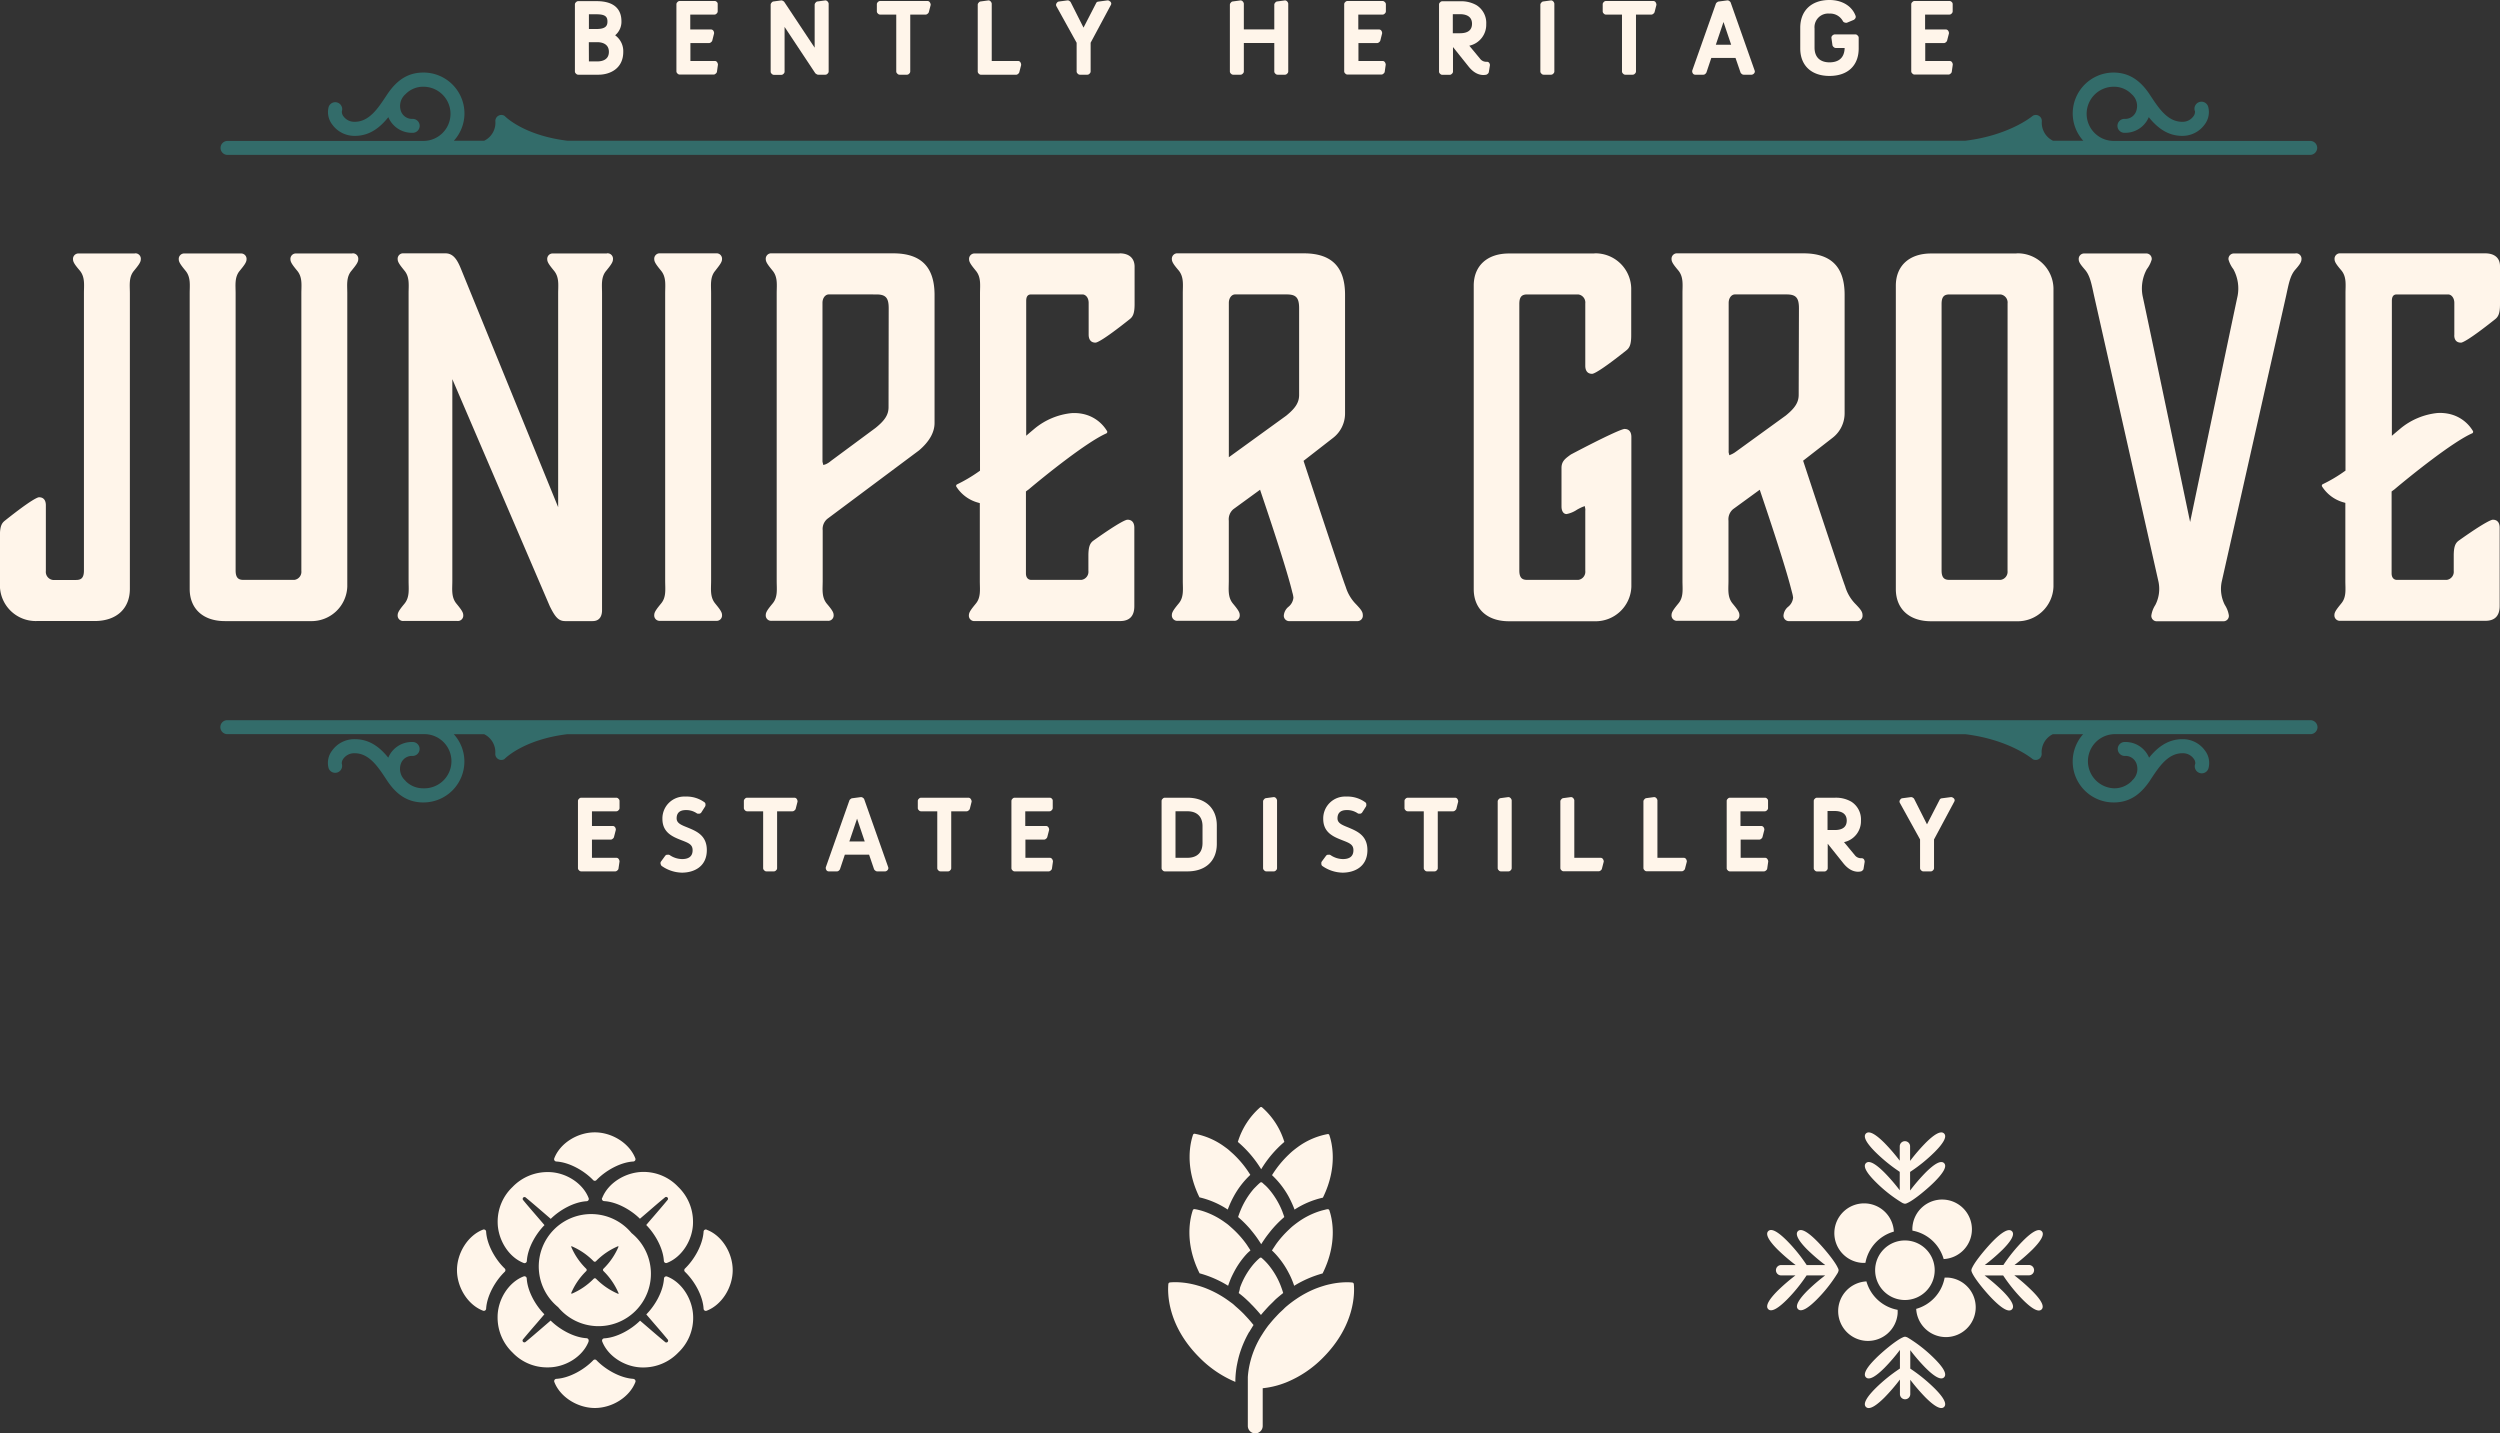 <svg id="Layer_1" data-name="Layer 1" xmlns="http://www.w3.org/2000/svg" viewBox="0 0 671.63 385.06"><rect x="0" y="0" width="671.63" height="385.06" fill="#333333" stroke="none"/><defs><style>.cls-1{fill:#fff5ea;}.cls-2{fill:#336c6a;}</style></defs><title>logo</title><path class="cls-1" d="M1091.71,164.77l.13-.14h4.94c3.09,0,5.94.9,5.94,4.64a3.87,3.87,0,0,1-2.52,3.83,4.39,4.39,0,0,1,3,4.45c0,3.77-2.88,5.4-5.94,5.4h-5.43l-.13-.14Zm5.26,16.09c2,0,3.88-.84,3.88-3.31s-1.9-3.34-3.88-3.34h-3v6.65Zm-.16-8.74c1.87,0,3.63-.51,3.63-2.71s-1.76-2.69-3.63-2.69H1094v5.4Z" transform="translate(-936.56 -163.62)"/><path class="cls-1" d="M1118.94,164.77l.13-.14h9.42l.14.14v1.9l-.14.13h-7.27v5.43h6.32l.11.14-.49,1.9-.16.13h-5.78v6.38h7.3l.11.13-.28,1.9-.16.14h-9.12l-.13-.14Z" transform="translate(-936.56 -163.62)"/><path class="cls-1" d="M1144.33,164.9l.13-.16,2-.27.19.11,8.79,13.24.71,1.3V164.9l.13-.16,2-.27.14.11v18.23l-.14.14h-1.92l-.22-.14-8.85-13.35-.71-1.3v14.65l-.13.14h-2l-.13-.14Z" transform="translate(-936.56 -163.62)"/><path class="cls-1" d="M1178.07,166.8h-5l-.13-.13v-1.9l.13-.14h12.73l.11.14-.49,1.9-.16.13h-4.86v16l-.14.14h-2l-.14-.14Z" transform="translate(-936.56 -163.62)"/><path class="cls-1" d="M1200,164.9l.13-.16,2-.27.14.11v16.2h7.81l.11.13-.49,1.9-.16.14h-9.42l-.13-.14Z" transform="translate(-936.56 -163.62)"/><path class="cls-1" d="M1226.54,174.92,1221,165l.14-.19,2.28-.3.16.11,3.64,7.22.43,1,.46-1,3.45-6.84.13-.17,2.47-.32.17.11-5.54,10.34v7.89l-.14.14h-2l-.14-.14Z" transform="translate(-936.56 -163.62)"/><path class="cls-1" d="M1267.69,164.9l.13-.16,2-.27.14.11v7.68h9.66V164.9l.13-.16,2-.27.14.11v18.23l-.14.14h-2l-.13-.14v-8.38H1270v8.38l-.14.14h-2l-.13-.14Z" transform="translate(-936.56 -163.62)"/><path class="cls-1" d="M1298.45,164.77l.13-.14H1308l.14.14v1.9l-.14.13h-7.27v5.43h6.32l.11.14-.49,1.9-.16.13h-5.78v6.38h7.3l.11.13-.28,1.9-.16.14h-9.12l-.13-.14Z" transform="translate(-936.56 -163.62)"/><path class="cls-1" d="M1323.84,164.77l.13-.14h4.83a7.61,7.61,0,0,1,4,1A4.94,4.94,0,0,1,1335,170c0,5.05-5.29,5.29-5.29,5.29l.6.6,3.18,3.83a2.8,2.8,0,0,0,2.17,1.14c.1,0,.19,0,.29,0l.11.14-.3,1.84-.16.14a3.66,3.66,0,0,1-.57.05c-1.87,0-3.12-1.63-3.61-2.25l-4.23-5.27-.19-.1h-.93v7.4l-.13.14h-2l-.13-.14Zm4.94,8.55c2,0,4-.76,4-3.29s-2-3.31-4-3.31h-2.67v6.6Z" transform="translate(-936.56 -163.62)"/><path class="cls-1" d="M1351.12,164.9l.14-.16,2-.27.14.11v18.23l-.14.14h-2l-.14-.14Z" transform="translate(-936.56 -163.62)"/><path class="cls-1" d="M1373,166.8h-5l-.13-.13v-1.9l.13-.14h12.73l.11.14-.49,1.9-.16.13h-4.86v16l-.14.14h-2l-.14-.14Z" transform="translate(-936.56 -163.62)"/><path class="cls-1" d="M1398.18,164.9l.17-.13,2.28-.3.16.11,6.43,18.23-.08.14H1405l-.16-.14-1.5-4.37h-7.57l-1.46,4.37-.14.14h-2.2l-.08-.14Zm4.46,11.48-2.83-8.36-.27-1.16-.27,1.16-2.82,8.36Z" transform="translate(-936.56 -163.62)"/><path class="cls-1" d="M1420.94,171.09c0-4.4,2.85-6.73,7.11-6.73,3,0,5.37,1.36,6.35,3.75l-.08.16-1.82.76-.19-.06a4.58,4.58,0,0,0-4.26-2.44c-2.77,0-4.78,1.6-4.78,4.75v5.1c0,3.23,2,4.73,4.78,4.73s4.83-1.5,4.83-4.73v-.62h-3.12l-.16-.14-.27-1.9.1-.13H1435l.14.13v2.91c0,4.37-2.71,6.65-7.11,6.65s-7.11-2.28-7.11-6.65Z" transform="translate(-936.56 -163.62)"/><path class="cls-1" d="M1450.72,164.77l.14-.14h9.42l.13.14v1.9l-.13.13H1453v5.43h6.32l.11.14-.49,1.9-.16.13H1453v6.38h7.3l.11.13-.27,1.9-.16.14h-9.12l-.14-.14Z" transform="translate(-936.56 -163.62)"/><path class="cls-1" d="M1104,177.55c0,4.53-3.6,6.14-6.68,6.14h-5.43a.73.73,0,0,1-.52-.22l-.14-.13a.75.75,0,0,1-.22-.53v-18a.75.75,0,0,1,.22-.53l.14-.13a.73.73,0,0,1,.52-.22h4.94c5.52,0,6.68,2.93,6.68,5.38a4.72,4.72,0,0,1-1.69,3.79A5.24,5.24,0,0,1,1104,177.55Zm-11.5,4.66h4.82c2.51,0,5.2-1.22,5.2-4.66a3.66,3.66,0,0,0-2.5-3.75.73.73,0,0,1-.51-.69h0a.74.74,0,0,1,.49-.7,3.1,3.1,0,0,0,2-3.13c0-2.7-1.6-3.9-5.2-3.9h-4.33Zm9.14-4.66c0,2.5-1.77,4-4.62,4h-3a.74.74,0,0,1-.74-.74v-6.65a.74.74,0,0,1,.74-.74h3C1099.82,173.47,1101.59,175,1101.59,177.55Zm-6.87,2.57H1097c1.17,0,3.14-.33,3.14-2.57s-2-2.6-3.14-2.6h-2.25Zm6.46-10.71c0,1.57-.76,3.45-4.37,3.45H1094a.74.74,0,0,1-.74-.74v-5.4a.74.74,0,0,1,.74-.74h2.83C1099.71,166,1101.18,167.14,1101.18,169.41Zm-6.46,2h2.09c2.55,0,2.89-1,2.89-2,0-1.2-.48-1.95-2.89-1.95h-2.09Z" transform="translate(-936.56 -163.62)"/><path class="cls-1" d="M1129.37,164.77v1.9a.74.74,0,0,1-.22.52l-.14.14a.76.76,0,0,1-.52.21H1122v4h5.58a.74.74,0,0,1,.58.28,1.13,1.13,0,0,1,.24.78l-.48,1.9a.8.8,0,0,1-.24.38l-.17.14a.73.73,0,0,1-.47.17h-5V180h6.56a.74.74,0,0,1,.57.27,1.38,1.38,0,0,1,.27.71l-.27,1.9a.74.74,0,0,1-.26.46l-.17.14a.73.73,0,0,1-.47.17h-9.12a.74.74,0,0,1-.52-.22l-.14-.13a.78.78,0,0,1-.21-.53v-18a.78.78,0,0,1,.21-.53l.14-.13a.74.74,0,0,1,.52-.22h9.42a.73.73,0,0,1,.52.22l.14.13A.75.75,0,0,1,1129.37,164.77Zm-1.48,1.29v-.69h-8.21v16.84h8l.1-.69h-6.57a.74.74,0,0,1-.74-.74V174.4a.74.74,0,0,1,.74-.74h5.33l.18-.69h-5.51a.74.74,0,0,1-.74-.74V166.8a.74.74,0,0,1,.74-.74Z" transform="translate(-936.56 -163.62)"/><path class="cls-1" d="M1159.18,164.58v18.23a.75.75,0,0,1-.22.53l-.13.13a.75.75,0,0,1-.53.22h-1.92a.74.74,0,0,1-.39-.11l-.22-.14a.69.69,0,0,1-.23-.22l-8.2-12.37v12a.74.74,0,0,1-.21.53l-.14.13a.74.74,0,0,1-.52.22h-2a.73.73,0,0,1-.52-.22l-.14-.13a.74.74,0,0,1-.21-.53V164.9a.73.73,0,0,1,.17-.47l.13-.17a.73.73,0,0,1,.47-.25l2-.27a.73.73,0,0,1,.46.08l.19.11a.75.75,0,0,1,.26.24l8.14,12.26V164.9a.73.73,0,0,1,.17-.47l.14-.17a.71.71,0,0,1,.46-.25l2-.27a.71.71,0,0,1,.56.15A1.12,1.12,0,0,1,1159.18,164.58Zm-1.48,17.63V165.3l-.8.11v13.71a.74.74,0,0,1-.56.72.77.77,0,0,1-.84-.36l-.7-1.31-8.58-12.92-1.15.16v16.8h.79V168.16a.75.75,0,0,1,.56-.72.74.74,0,0,1,.83.37l.71,1.3,8.68,13.1Z" transform="translate(-936.56 -163.62)"/><path class="cls-1" d="M1186.59,164.85s0,.07,0,.1l-.49,1.9a.78.78,0,0,1-.25.39l-.16.13a.73.73,0,0,1-.47.17h-4.12v15.27a.75.75,0,0,1-.22.53l-.13.13a.75.75,0,0,1-.53.22h-2a.75.75,0,0,1-.53-.22l-.13-.13a.75.75,0,0,1-.22-.53V167.54H1173a.76.76,0,0,1-.52-.21l-.14-.14a.73.73,0,0,1-.21-.52v-1.9a.74.74,0,0,1,.21-.53l.14-.13a.73.73,0,0,1,.52-.22h12.73a.72.72,0,0,1,.58.28A1.31,1.31,0,0,1,1186.59,164.85Zm-1.83,1.21.18-.69h-11.31v.69h4.44a.74.74,0,0,1,.74.74v15.41h.8V166.8a.74.74,0,0,1,.74-.74Z" transform="translate(-936.56 -163.62)"/><path class="cls-1" d="M1210.89,181a.37.37,0,0,1,0,.11l-.49,1.9a.73.73,0,0,1-.24.38l-.16.14a.76.76,0,0,1-.48.17h-9.42a.74.74,0,0,1-.52-.22l-.14-.13a.78.78,0,0,1-.21-.53V164.9a.73.73,0,0,1,.17-.47l.14-.17a.71.71,0,0,1,.47-.25l2-.27a.71.71,0,0,1,.56.15,1.12,1.12,0,0,1,.42.69V180h7.07a.72.72,0,0,1,.58.28A1.2,1.2,0,0,1,1210.89,181Zm-1.83,1.22.18-.69h-7a.74.74,0,0,1-.74-.74V165.3l-.8.11v16.8Z" transform="translate(-936.56 -163.62)"/><path class="cls-1" d="M1235.1,164.58a.73.73,0,0,1-.09.35l-5.45,10.17v7.71a.75.75,0,0,1-.22.53l-.13.13a.75.75,0,0,1-.53.22h-2a.75.75,0,0,1-.53-.22l-.13-.13a.75.75,0,0,1-.22-.53v-7.7l-5.42-9.79a.77.77,0,0,1,0-.79l.14-.19a.75.75,0,0,1,.5-.31l2.28-.3a.76.76,0,0,1,.51.12l.16.11a.75.75,0,0,1,.25.28l3.43,6.8,3.46-6.72a.72.72,0,0,1,.47-.26l2.47-.33a.75.75,0,0,1,.5.12l.17.11A.75.75,0,0,1,1235.1,164.58Zm-7,17.63v-7.29a.73.73,0,0,1,.09-.35l4.93-9.21-1,.13-3.77,7.66a.74.74,0,0,1-1.36,0l-.44-1.06-3.44-6.82-1,.13,5.07,9.17a.74.74,0,0,1,.09.36v7.29Z" transform="translate(-936.56 -163.62)"/><path class="cls-1" d="M1282.65,164.58v18.23a.75.75,0,0,1-.22.53l-.13.13a.75.75,0,0,1-.53.22h-2a.74.74,0,0,1-.52-.22l-.14-.13a.78.78,0,0,1-.21-.53v-7.64h-8.18v7.64a.75.75,0,0,1-.22.53l-.14.13a.73.73,0,0,1-.52.22h-2a.74.74,0,0,1-.52-.22l-.14-.13a.78.78,0,0,1-.21-.53V164.9a.73.73,0,0,1,.17-.47l.14-.17a.71.71,0,0,1,.46-.25l2-.27a.71.71,0,0,1,.56.15,1.12,1.12,0,0,1,.42.69v6.94h8.18V164.9a.73.73,0,0,1,.17-.47l.14-.17a.71.71,0,0,1,.46-.25l2-.27a.71.71,0,0,1,.56.15A1.12,1.12,0,0,1,1282.65,164.58Zm-1.48,17.63V165.3l-.8.11v6.85a.74.74,0,0,1-.74.74H1270a.74.74,0,0,1-.74-.74v-7l-.8.11v16.8h.8v-7.78a.74.74,0,0,1,.74-.74h9.66a.74.74,0,0,1,.74.74v7.78Z" transform="translate(-936.56 -163.62)"/><path class="cls-1" d="M1308.88,164.77v1.9a.74.74,0,0,1-.22.52l-.14.14a.76.76,0,0,1-.52.21h-6.53v4h5.58a.74.74,0,0,1,.58.28,1.13,1.13,0,0,1,.24.78l-.48,1.9a.8.8,0,0,1-.24.38l-.17.14a.73.73,0,0,1-.47.17h-5V180H1308a.74.74,0,0,1,.57.27,1.3,1.3,0,0,1,.27.71l-.27,1.9a.74.74,0,0,1-.26.46l-.17.14a.73.73,0,0,1-.47.17h-9.12a.74.74,0,0,1-.52-.22l-.14-.13a.78.78,0,0,1-.21-.53v-18a.78.78,0,0,1,.21-.53l.14-.13a.74.74,0,0,1,.52-.22H1308a.73.73,0,0,1,.52.22l.14.13A.75.75,0,0,1,1308.88,164.77Zm-1.48,1.29v-.69h-8.21v16.84h8l.1-.69h-6.57a.75.75,0,0,1-.75-.74V174.4a.75.75,0,0,1,.75-.74h5.33l.18-.69h-5.51a.75.75,0,0,1-.75-.74V166.8a.75.75,0,0,1,.75-.74Z" transform="translate(-936.56 -163.62)"/><path class="cls-1" d="M1336.84,181.06a.07.07,0,0,1,0,.05l-.3,1.85a.75.75,0,0,1-.25.45l-.17.14a.78.78,0,0,1-.36.16,5.2,5.2,0,0,1-.68.06c-2.21,0-3.63-1.82-4.17-2.51l-4-5v6.58a.75.75,0,0,1-.22.53l-.14.13a.73.73,0,0,1-.52.22h-2a.74.74,0,0,1-.52-.22l-.14-.13a.74.74,0,0,1-.21-.53v-18a.74.74,0,0,1,.21-.53l.14-.13a.74.74,0,0,1,.52-.22h4.83a8.28,8.28,0,0,1,4.38,1.06,5.63,5.63,0,0,1,2.6,5.08,5.76,5.76,0,0,1-4.55,5.8l2.86,3.45a2.07,2.07,0,0,0,1.61.87l.29,0a.72.72,0,0,1,.58.28A1.29,1.29,0,0,1,1336.84,181.06Zm-1.7,1.23.12-.69a3.69,3.69,0,0,1-2.3-1.37l-3.73-4.38a.75.75,0,0,1-.17-.79.76.76,0,0,1,.66-.48c.18,0,4.58-.28,4.58-4.55a4.19,4.19,0,0,0-1.91-3.82,6.72,6.72,0,0,0-3.59-.84h-4.22v16.84h.79v-6.8a.74.74,0,0,1,.74-.74h.93a.81.81,0,0,1,.37.09l.19.11a.86.86,0,0,1,.2.18l4.24,5.26c.48.62,1.54,2,3,2ZM1333.51,170c0,2.52-1.77,4-4.73,4h-2.67a.74.74,0,0,1-.74-.74v-6.6a.74.74,0,0,1,.74-.74h2.67C1331.69,166,1333.51,167.53,1333.51,170Zm-6.65,2.55h1.92c2.15,0,3.24-.86,3.24-2.55,0-2.24-2-2.57-3.24-2.57h-1.92Z" transform="translate(-936.56 -163.62)"/><path class="cls-1" d="M1354.14,164.58v18.23a.75.75,0,0,1-.22.53l-.13.13a.75.75,0,0,1-.53.22h-2a.75.75,0,0,1-.53-.22l-.13-.13a.75.75,0,0,1-.22-.53V164.9a.69.69,0,0,1,.18-.47l.13-.17a.73.73,0,0,1,.47-.25l2-.27a.71.71,0,0,1,.56.15A1.15,1.15,0,0,1,1354.14,164.58Zm-1.48,17.63V165.3l-.8.11v16.8Z" transform="translate(-936.56 -163.62)"/><path class="cls-1" d="M1381.56,164.85s0,.07,0,.1l-.49,1.9a.78.78,0,0,1-.25.39l-.16.13a.73.73,0,0,1-.47.17h-4.12v15.27a.75.75,0,0,1-.22.53l-.13.13a.75.75,0,0,1-.53.22h-2a.75.75,0,0,1-.53-.22l-.13-.13a.75.75,0,0,1-.22-.53V167.54H1368a.75.75,0,0,1-.53-.22l-.13-.13a.73.73,0,0,1-.21-.52v-1.9a.72.72,0,0,1,.21-.52l.13-.14a.75.75,0,0,1,.53-.22h12.73a.74.74,0,0,1,.58.28A1.31,1.31,0,0,1,1381.56,164.85Zm-1.83,1.21.18-.69H1368.6v.69H1373a.74.74,0,0,1,.74.74v15.41h.8V166.8a.74.74,0,0,1,.74-.74Z" transform="translate(-936.56 -163.62)"/><path class="cls-1" d="M1408,182.81a.68.68,0,0,1-.11.39,1,1,0,0,1-.71.49H1405a.73.73,0,0,1-.47-.17l-.17-.14a.69.69,0,0,1-.22-.33l-1.33-3.86h-6.51l-1.29,3.86a.79.79,0,0,1-.18.29l-.14.13a.73.73,0,0,1-.52.22h-2.2a.73.73,0,0,1-.63-.36,1,1,0,0,1-.15-.76l6.33-17.91a.74.74,0,0,1,.22-.33l.17-.13a.7.7,0,0,1,.37-.17l2.28-.3a.76.76,0,0,1,.51.12l.16.11a.82.82,0,0,1,.29.37l6.43,18.24A.67.67,0,0,1,1408,182.81Zm-2.58-.6h.84l-6-17-1.48.2-5.91,16.75h.84l1.34-4a.74.74,0,0,1,.7-.51h7.57a.74.74,0,0,1,.7.51Zm-2-5.83a.71.71,0,0,1-.14.43.74.74,0,0,1-.6.31h-6.19a.71.71,0,0,1-.6-.31.68.68,0,0,1-.1-.66l2.82-8.36.25-1.1a.75.75,0,0,1,.72-.57.74.74,0,0,1,.72.57l.27,1.17,2.81,8.29A.85.85,0,0,1,1403.38,176.38Zm-5.9-.74h4.12l-2.06-6.11Z" transform="translate(-936.56 -163.62)"/><path class="cls-1" d="M1435.9,173.72v2.91c0,4.62-2.94,7.39-7.85,7.39s-7.85-2.84-7.85-7.39v-5.54c0-4.61,3-7.47,7.85-7.47,3.33,0,6,1.57,7,4.21a.81.81,0,0,1,0,.61,1.26,1.26,0,0,1-.46.51l-1.81.76a.75.75,0,0,1-.49,0l-.19-.05a.74.74,0,0,1-.46-.39,3.86,3.86,0,0,0-3.6-2,3.67,3.67,0,0,0-4,4v5.1c0,3.47,2.53,4,4,4,1.84,0,4-.67,4.09-3.86h-2.38a.76.76,0,0,1-.48-.17l-.16-.14a.77.77,0,0,1-.26-.46l-.27-1.9a.73.73,0,0,1,.16-.57,1.11,1.11,0,0,1,.68-.41H1435a.74.74,0,0,1,.53.21l.13.14A.74.74,0,0,1,1435.9,173.72Zm-14.22,2.91c0,3.75,2.32,5.9,6.37,5.9s6.37-2.09,6.37-5.9v-2.3h-4.26l.1.69h2.62a.74.74,0,0,1,.74.74v.62c0,3.42-2.08,5.47-5.57,5.47s-5.52-2-5.52-5.47v-5.1c0-3.39,2.12-5.49,5.52-5.49a5.36,5.36,0,0,1,4.64,2.36l.75-.32a5.91,5.91,0,0,0-5.39-2.73c-4,0-6.37,2.18-6.37,6Z" transform="translate(-936.56 -163.62)"/><path class="cls-1" d="M1461.15,164.77v1.9a.78.78,0,0,1-.21.52l-.14.14a.78.78,0,0,1-.52.21h-6.54v4h5.58a.72.72,0,0,1,.58.28,1.14,1.14,0,0,1,.25.78l-.49,1.9a.73.73,0,0,1-.24.38l-.16.14a.74.74,0,0,1-.48.17h-5V180h6.56a.78.78,0,0,1,.58.27,1.22,1.22,0,0,1,.26.71l-.27,1.9a.7.7,0,0,1-.26.46l-.16.14a.73.73,0,0,1-.47.17h-9.12a.71.71,0,0,1-.52-.22l-.14-.13a.75.75,0,0,1-.22-.53v-18a.75.75,0,0,1,.22-.53l.14-.13a.71.71,0,0,1,.52-.22h9.42a.74.74,0,0,1,.52.22l.14.13A.78.78,0,0,1,1461.15,164.77Zm-1.48,1.29v-.69h-8.21v16.84h8l.1-.69H1453a.74.74,0,0,1-.74-.74V174.4a.74.74,0,0,1,.74-.74h5.34l.17-.69H1453a.74.74,0,0,1-.74-.74V166.8a.74.74,0,0,1,.74-.74Z" transform="translate(-936.56 -163.62)"/><path class="cls-1" d="M1092.59,378.8l.13-.13h9.42l.13.13v1.9l-.13.14h-7.28v5.42h6.33l.11.14-.49,1.9-.16.14h-5.79v6.37h7.3l.11.14-.27,1.9-.16.13h-9.12l-.13-.13Z" transform="translate(-936.56 -163.62)"/><path class="cls-1" d="M1114.75,395.49l1.11-1.52.24,0a6.8,6.8,0,0,0,3.72,1.19c1.93,0,3.55-.84,3.55-3.12,0-4.37-8.11-2.44-8.11-8.41a5.14,5.14,0,0,1,5.43-5.22,7.73,7.73,0,0,1,4.67,1.36l0,.19-1,1.58-.22,0a5.58,5.58,0,0,0-3.33-1c-2.18,0-3.21,1.25-3.21,3,0,4.07,8.12,2.2,8.12,8.47,0,4.07-3.23,5.32-6,5.32a9,9,0,0,1-4.94-1.63Z" transform="translate(-936.56 -163.62)"/><path class="cls-1" d="M1142.3,380.84h-5l-.14-.14v-1.9l.14-.13H1150l.1.13-.48,1.9-.17.14h-4.86v16l-.13.13h-2l-.14-.13Z" transform="translate(-936.56 -163.62)"/><path class="cls-1" d="M1165.44,378.94l.17-.14,2.28-.3.16.11,6.43,18.24-.08.13h-2.17l-.17-.13-1.49-4.37H1163l-1.47,4.37-.13.13h-2.2l-.08-.13Zm4.45,11.48-2.82-8.36-.27-1.17-.27,1.17-2.83,8.36Z" transform="translate(-936.56 -163.62)"/><path class="cls-1" d="M1189.07,380.84h-5l-.13-.14v-1.9l.13-.13h12.73l.11.13-.49,1.9-.16.14h-4.86v16l-.14.13h-2l-.13-.13Z" transform="translate(-936.56 -163.62)"/><path class="cls-1" d="M1209,378.8l.13-.13h9.42l.14.13v1.9l-.14.14h-7.27v5.42h6.32l.11.14-.49,1.9-.16.14h-5.78v6.37h7.3l.11.14-.27,1.9-.17.13h-9.12l-.13-.13Z" transform="translate(-936.56 -163.62)"/><path class="cls-1" d="M1249.36,378.8l.14-.13h6.08c4.26,0,7.13,2.33,7.13,6.73v4.94c0,4.36-2.87,6.64-7.13,6.64h-6.08l-.14-.13Zm6.22,16c2.77,0,4.8-1.49,4.8-4.72v-4.5c0-3.15-2-4.75-4.8-4.75h-3.94v14Z" transform="translate(-936.56 -163.62)"/><path class="cls-1" d="M1276.62,378.94l.14-.17,2-.27.13.11v18.24l-.13.13h-2l-.14-.13Z" transform="translate(-936.56 -163.62)"/><path class="cls-1" d="M1292.22,395.49l1.11-1.52.25,0a6.76,6.76,0,0,0,3.71,1.19c1.93,0,3.56-.84,3.56-3.12,0-4.37-8.12-2.44-8.12-8.41a5.14,5.14,0,0,1,5.43-5.22,7.67,7.67,0,0,1,4.67,1.36l0,.19-1,1.58-.22,0a5.62,5.62,0,0,0-3.34-1c-2.17,0-3.2,1.25-3.2,3,0,4.07,8.11,2.2,8.11,8.47,0,4.07-3.23,5.32-6,5.32a9,9,0,0,1-4.94-1.63Z" transform="translate(-936.56 -163.62)"/><path class="cls-1" d="M1319.78,380.84h-5l-.13-.14v-1.9l.13-.13h12.73l.11.13-.49,1.9-.16.14h-4.86v16l-.14.13h-2l-.14-.13Z" transform="translate(-936.56 -163.62)"/><path class="cls-1" d="M1339.66,378.94l.14-.17,2-.27.14.11v18.24l-.14.13h-2l-.14-.13Z" transform="translate(-936.56 -163.62)"/><path class="cls-1" d="M1356.48,378.94l.13-.17,2-.27.14.11v16.2h7.81l.11.14-.49,1.9-.16.13h-9.42l-.13-.13Z" transform="translate(-936.56 -163.62)"/><path class="cls-1" d="M1378.8,378.94l.14-.17,2-.27.14.11v16.2h7.81l.11.14-.49,1.9-.16.13h-9.41l-.14-.13Z" transform="translate(-936.56 -163.62)"/><path class="cls-1" d="M1401.13,378.8l.13-.13h9.42l.13.13v1.9l-.13.14h-7.28v5.42h6.33l.11.14-.49,1.9-.16.14h-5.79v6.37h7.3l.11.14-.27,1.9-.16.13h-9.12l-.13-.13Z" transform="translate(-936.56 -163.62)"/><path class="cls-1" d="M1424.51,378.8l.13-.13h4.83a7.52,7.52,0,0,1,4,.95,4.94,4.94,0,0,1,2.25,4.45c0,5-5.29,5.29-5.29,5.29l.6.6,3.18,3.82a2.8,2.8,0,0,0,2.17,1.14c.1,0,.19,0,.29,0l.11.14-.3,1.85-.16.13a3.66,3.66,0,0,1-.57.05c-1.87,0-3.12-1.62-3.61-2.25l-4.23-5.26-.19-.11h-.93v7.41l-.13.13h-2l-.13-.13Zm4.94,8.55c2,0,4-.76,4-3.28s-2-3.31-4-3.31h-2.67v6.59Z" transform="translate(-936.56 -163.62)"/><path class="cls-1" d="M1453.12,389l-5.51-10,.14-.19,2.28-.3.16.11,3.64,7.22.43,1.06.46-1.06,3.45-6.84.14-.16,2.47-.33.16.11L1455.4,389v7.9l-.13.13h-2l-.14-.13Z" transform="translate(-936.56 -163.62)"/><path class="cls-1" d="M1103,378.8v1.9a.72.72,0,0,1-.21.52l-.14.14a.73.73,0,0,1-.52.22h-6.54v3.94h5.59a.77.77,0,0,1,.58.28,1.12,1.12,0,0,1,.24.78l-.49,1.9a.76.76,0,0,1-.24.39l-.16.13a.69.69,0,0,1-.47.18h-5.05v4.89h6.56a.72.72,0,0,1,.58.28,1.22,1.22,0,0,1,.27.7l-.28,1.9a.7.7,0,0,1-.26.47l-.16.13a.73.73,0,0,1-.47.17h-9.12a.72.72,0,0,1-.52-.21l-.14-.14a.73.73,0,0,1-.22-.52V378.8a.74.74,0,0,1,.22-.52l.14-.14a.72.72,0,0,1,.52-.21h9.42a.72.72,0,0,1,.52.21l.14.14A.73.73,0,0,1,1103,378.8Zm-1.48,1.3v-.69h-8.2v16.83h8l.1-.69h-6.58a.74.74,0,0,1-.74-.74v-6.37a.74.74,0,0,1,.74-.74h5.34l.18-.7h-5.52a.74.74,0,0,1-.74-.74v-5.42a.74.74,0,0,1,.74-.74Z" transform="translate(-936.56 -163.62)"/><path class="cls-1" d="M1126.45,392c0,4.47-3.47,6.06-6.71,6.06a9.76,9.76,0,0,1-5.4-1.79.71.71,0,0,1-.25-.38l-.06-.19a.74.74,0,0,1,.12-.64l1.11-1.52a.75.75,0,0,1,.52-.3l.25,0a.73.73,0,0,1,.55.17,6,6,0,0,0,3.24,1c1.87,0,2.81-.8,2.81-2.38s-1.12-1.95-3.11-2.73c-2.23-.88-5-2-5-5.68a5.87,5.87,0,0,1,6.17-6,8.19,8.19,0,0,1,5.19,1.58.81.81,0,0,1,.21.41l0,.19a.87.87,0,0,1-.12.52l-1,1.57a.78.78,0,0,1-.53.33l-.22,0a.72.72,0,0,1-.53-.15,5,5,0,0,0-2.89-.82c-1.61,0-2.46.76-2.46,2.21,0,1.25,1.05,1.73,2.93,2.47C1123.58,386.89,1126.45,388,1126.45,392Zm-10.74,3.43a8.77,8.77,0,0,0,4,1.15c1.57,0,5.23-.45,5.23-4.58,0-3-2.06-3.77-4.24-4.63-1.82-.71-3.88-1.51-3.88-3.84s1.51-3.7,4-3.7a6.69,6.69,0,0,1,3.26.79l.38-.58a7.64,7.64,0,0,0-3.75-.9,4.4,4.4,0,0,0-4.69,4.48c0,2.71,1.88,3.45,4.06,4.3,1.9.74,4.06,1.59,4.06,4.11s-1.61,3.86-4.3,3.86a8.14,8.14,0,0,1-3.7-1Z" transform="translate(-936.56 -163.62)"/><path class="cls-1" d="M1150.82,378.88a.41.41,0,0,1,0,.11l-.49,1.9a.73.73,0,0,1-.24.38l-.17.14a.73.73,0,0,1-.47.17h-4.12v15.27a.72.72,0,0,1-.21.52l-.14.14a.73.73,0,0,1-.52.21h-2a.72.72,0,0,1-.52-.21l-.14-.14a.73.73,0,0,1-.22-.52V381.58h-4.3a.75.75,0,0,1-.53-.22l-.13-.14a.73.73,0,0,1-.22-.52v-1.9a.74.74,0,0,1,.22-.52l.13-.14a.74.74,0,0,1,.53-.21H1150a.72.72,0,0,1,.57.28A1.2,1.2,0,0,1,1150.82,378.88ZM1149,380.1l.17-.69h-11.31v.69h4.44a.75.75,0,0,1,.75.74v15.4h.79v-15.4a.74.74,0,0,1,.74-.74Z" transform="translate(-936.56 -163.62)"/><path class="cls-1" d="M1175.22,396.85a.73.73,0,0,1-.11.38,1,1,0,0,1-.71.49h-2.17a.71.71,0,0,1-.47-.17l-.17-.13a.86.86,0,0,1-.23-.33l-1.32-3.87h-6.51l-1.29,3.86a.79.79,0,0,1-.18.29l-.14.14a.72.72,0,0,1-.52.21h-2.2a.73.73,0,0,1-.63-.35,1.06,1.06,0,0,1-.15-.77l6.32-17.91a.86.86,0,0,1,.23-.33l.17-.13a.69.69,0,0,1,.37-.16l2.28-.3a.76.76,0,0,1,.51.12l.16.11a.76.76,0,0,1,.28.36l6.44,18.24A.73.73,0,0,1,1175.22,396.85Zm-2.58-.61h.84l-6-16.94-1.48.19-5.91,16.75h.84l1.34-4a.73.73,0,0,1,.7-.5h7.57a.73.73,0,0,1,.7.5Zm-2-5.82a.69.69,0,0,1-.14.43.73.73,0,0,1-.6.31h-6.19a.74.74,0,0,1-.7-1l2.83-8.36.25-1.1a.73.73,0,0,1,.72-.57.75.75,0,0,1,.72.57l.27,1.17,2.81,8.29A1,1,0,0,1,1170.63,390.42Zm-5.9-.74h4.13l-2.06-6.12Z" transform="translate(-936.56 -163.62)"/><path class="cls-1" d="M1197.59,378.88a.43.43,0,0,1,0,.11l-.48,1.9a.75.75,0,0,1-.25.38l-.16.14a.73.73,0,0,1-.47.17h-4.12v15.27a.73.73,0,0,1-.22.52l-.13.14a.74.74,0,0,1-.53.21h-2a.73.73,0,0,1-.52-.21l-.14-.14a.76.76,0,0,1-.21-.52V381.58H1184a.75.75,0,0,1-.53-.22l-.13-.14a.72.72,0,0,1-.21-.52v-1.9a.73.73,0,0,1,.21-.52l.13-.13a.75.75,0,0,1,.53-.22h12.73a.74.74,0,0,1,.58.28A1.28,1.28,0,0,1,1197.59,378.88Zm-1.83,1.22.18-.69h-11.31v.69h4.44a.74.74,0,0,1,.74.74v15.4h.8v-15.4a.74.74,0,0,1,.74-.74Z" transform="translate(-936.56 -163.62)"/><path class="cls-1" d="M1219.38,378.8v1.9a.73.73,0,0,1-.22.52l-.13.14a.75.75,0,0,1-.53.22H1212v3.94h5.58a.77.77,0,0,1,.58.28,1.18,1.18,0,0,1,.25.78l-.49,1.9a.83.83,0,0,1-.24.39l-.16.13a.74.74,0,0,1-.48.18h-5v4.89h6.56a.72.72,0,0,1,.57.28,1.22,1.22,0,0,1,.27.7l-.27,1.9a.79.79,0,0,1-.26.47l-.17.13a.71.71,0,0,1-.47.17h-9.12a.73.73,0,0,1-.52-.21l-.14-.14a.76.76,0,0,1-.21-.52V378.8a.78.78,0,0,1,.21-.52l.14-.14a.73.73,0,0,1,.52-.21h9.42a.74.74,0,0,1,.53.21l.13.14A.74.74,0,0,1,1219.38,378.8Zm-1.48,1.3v-.69h-8.21v16.83h8l.1-.69h-6.57a.74.74,0,0,1-.74-.74v-6.37a.74.74,0,0,1,.74-.74h5.33l.18-.7h-5.51a.74.74,0,0,1-.74-.74v-5.42a.74.74,0,0,1,.74-.74Z" transform="translate(-936.56 -163.62)"/><path class="cls-1" d="M1263.46,385.4v4.94c0,4.55-3,7.38-7.88,7.38h-6.08a.72.72,0,0,1-.52-.21l-.14-.14a.73.73,0,0,1-.22-.52V378.8a.74.74,0,0,1,.22-.52l.14-.14a.72.72,0,0,1,.52-.21h6.08C1260.44,377.93,1263.46,380.79,1263.46,385.4Zm-13.36,10.84h5.48c4.06,0,6.39-2.15,6.39-5.9V385.4c0-3.81-2.33-6-6.39-6h-5.48Zm11-10.65v4.5c0,3.37-2.12,5.46-5.54,5.46h-3.94a.74.74,0,0,1-.74-.74v-14a.74.74,0,0,1,.74-.74h3.94A5.16,5.16,0,0,1,1261.12,385.59Zm-8.74,8.48h3.2c1.52,0,4.06-.51,4.06-4v-4.5c0-2.55-1.48-4-4.06-4h-3.2Z" transform="translate(-936.56 -163.62)"/><path class="cls-1" d="M1279.64,378.61v18.24a.76.76,0,0,1-.21.52l-.14.14a.73.73,0,0,1-.52.21h-2a.72.72,0,0,1-.52-.21l-.14-.14a.73.73,0,0,1-.22-.52V378.94a.7.7,0,0,1,.18-.48l.13-.16a.79.79,0,0,1,.47-.26l2-.27a.75.75,0,0,1,.56.15A1.18,1.18,0,0,1,1279.64,378.61Zm-1.48,17.63V379.33l-.8.11v16.8Z" transform="translate(-936.56 -163.62)"/><path class="cls-1" d="M1303.92,392c0,4.47-3.46,6.06-6.71,6.06a9.79,9.79,0,0,1-5.4-1.79.74.74,0,0,1-.25-.37l0-.19a.75.75,0,0,1,.11-.65l1.12-1.52a.75.75,0,0,1,.52-.3l.24,0a.75.75,0,0,1,.56.17,6,6,0,0,0,3.23,1c1.87,0,2.82-.8,2.82-2.38s-1.13-1.95-3.11-2.73c-2.23-.88-5-2-5-5.68a5.87,5.87,0,0,1,6.17-6,8.17,8.17,0,0,1,5.19,1.58.68.68,0,0,1,.21.41l0,.19a.8.8,0,0,1-.11.52l-1,1.57a.75.75,0,0,1-.53.33l-.21,0a.72.72,0,0,1-.53-.15,5,5,0,0,0-2.9-.82c-1.61,0-2.46.76-2.46,2.21,0,1.25,1.06,1.73,2.93,2.47C1301.05,386.89,1303.92,388,1303.92,392Zm-10.73,3.43a8.73,8.73,0,0,0,4,1.15c1.58,0,5.23-.45,5.23-4.58,0-3-2.06-3.77-4.24-4.63-1.81-.71-3.87-1.51-3.87-3.84s1.51-3.7,3.94-3.7a6.66,6.66,0,0,1,3.26.79l.39-.58a7.69,7.69,0,0,0-3.76-.9,4.4,4.4,0,0,0-4.69,4.48c0,2.71,1.89,3.45,4.07,4.3,1.9.74,4,1.59,4,4.11s-1.61,3.86-4.3,3.86a8.17,8.17,0,0,1-3.7-1Z" transform="translate(-936.56 -163.62)"/><path class="cls-1" d="M1328.3,378.88a.43.43,0,0,1,0,.11l-.48,1.9a.75.75,0,0,1-.25.38l-.16.14a.73.73,0,0,1-.47.17h-4.12v15.27a.73.73,0,0,1-.22.52l-.13.14a.74.74,0,0,1-.53.21h-2a.74.74,0,0,1-.53-.21l-.13-.14a.73.73,0,0,1-.22-.52V381.58h-4.31a.75.75,0,0,1-.53-.22l-.13-.14a.72.72,0,0,1-.21-.52v-1.9a.73.73,0,0,1,.21-.52l.13-.13a.75.75,0,0,1,.53-.22h12.73a.74.74,0,0,1,.58.28A1.28,1.28,0,0,1,1328.3,378.88Zm-1.83,1.22.18-.69h-11.31v.69h4.44a.74.74,0,0,1,.74.74v15.4h.8v-15.4a.74.74,0,0,1,.74-.74Z" transform="translate(-936.56 -163.62)"/><path class="cls-1" d="M1342.68,378.61v18.24a.73.73,0,0,1-.22.52l-.13.14a.74.74,0,0,1-.53.21h-2a.74.74,0,0,1-.53-.21l-.13-.14a.73.73,0,0,1-.22-.52V378.94a.74.74,0,0,1,.17-.48l.14-.16a.79.79,0,0,1,.47-.26l2-.27a.73.73,0,0,1,.55.15A1.15,1.15,0,0,1,1342.68,378.61Zm-1.48,17.63V379.33l-.8.11v16.8Z" transform="translate(-936.56 -163.62)"/><path class="cls-1" d="M1367.41,395s0,.07,0,.1l-.49,1.9a.76.76,0,0,1-.24.39l-.16.13a.78.78,0,0,1-.48.17h-9.42a.73.73,0,0,1-.52-.21l-.14-.14a.76.76,0,0,1-.21-.52V378.94a.74.74,0,0,1,.17-.48l.14-.16a.77.77,0,0,1,.46-.26l2-.27a.75.75,0,0,1,.56.15,1.15,1.15,0,0,1,.42.69v15.46h7.07a.72.72,0,0,1,.58.28A1.31,1.31,0,0,1,1367.41,395Zm-1.83,1.21.18-.69h-7a.75.75,0,0,1-.75-.74V379.33l-.79.11v16.8Z" transform="translate(-936.56 -163.62)"/><path class="cls-1" d="M1389.73,395a.34.34,0,0,1,0,.1l-.49,1.9a.76.76,0,0,1-.24.39l-.16.13a.74.74,0,0,1-.48.17h-9.41a.74.74,0,0,1-.53-.21l-.13-.14a.73.73,0,0,1-.22-.52V378.94a.74.74,0,0,1,.17-.48l.14-.16a.76.76,0,0,1,.47-.26l2-.27a.74.74,0,0,1,.56.15,1.15,1.15,0,0,1,.42.69v15.46h7.07a.72.72,0,0,1,.58.28A1.23,1.23,0,0,1,1389.73,395Zm-1.82,1.21.17-.69h-7a.74.74,0,0,1-.74-.74V379.33l-.8.11v16.8Z" transform="translate(-936.56 -163.62)"/><path class="cls-1" d="M1411.55,378.8v1.9a.72.72,0,0,1-.21.52l-.14.14a.73.73,0,0,1-.52.22h-6.54v3.94h5.59a.77.77,0,0,1,.58.28,1.12,1.12,0,0,1,.24.78l-.49,1.9a.76.76,0,0,1-.24.39l-.16.13a.69.69,0,0,1-.47.18h-5v4.89h6.56a.72.72,0,0,1,.58.28,1.29,1.29,0,0,1,.27.7l-.27,1.9a.79.79,0,0,1-.26.47l-.17.13a.73.73,0,0,1-.47.17h-9.12a.72.72,0,0,1-.52-.21l-.14-.14a.72.72,0,0,1-.21-.52V378.8a.73.73,0,0,1,.21-.52l.14-.14a.72.72,0,0,1,.52-.21h9.42a.72.72,0,0,1,.52.21l.14.14A.73.73,0,0,1,1411.55,378.8Zm-1.48,1.3v-.69h-8.2v16.83h8l.1-.69h-6.58a.74.74,0,0,1-.74-.74v-6.37a.74.74,0,0,1,.74-.74h5.34l.18-.7h-5.52a.74.74,0,0,1-.74-.74v-5.42a.74.74,0,0,1,.74-.74Z" transform="translate(-936.56 -163.62)"/><path class="cls-1" d="M1437.51,395.09a.13.13,0,0,1,0,.06l-.3,1.84a.66.66,0,0,1-.25.45l-.16.14a.76.76,0,0,1-.37.16,3.92,3.92,0,0,1-.68.07c-2.21,0-3.63-1.83-4.17-2.52l-4-5v6.58a.73.73,0,0,1-.22.52l-.14.14a.72.72,0,0,1-.52.21h-2a.73.73,0,0,1-.52-.21l-.14-.14a.72.72,0,0,1-.21-.52V378.8a.73.73,0,0,1,.21-.52l.14-.14a.73.73,0,0,1,.52-.21h4.83a8.19,8.19,0,0,1,4.38,1.06,5.63,5.63,0,0,1,2.6,5.08,5.75,5.75,0,0,1-4.55,5.79l2.86,3.45a2.07,2.07,0,0,0,1.61.87l.29,0a.76.76,0,0,1,.58.28A1.29,1.29,0,0,1,1437.51,395.09Zm-1.7,1.23.12-.69a3.69,3.69,0,0,1-2.3-1.37l-3.73-4.38a.74.74,0,0,1,.49-1.26c.18,0,4.58-.29,4.58-4.55a4.21,4.21,0,0,0-1.91-3.83,6.81,6.81,0,0,0-3.59-.83h-4.22v16.83h.79v-6.8a.74.74,0,0,1,.74-.74h.93a.71.71,0,0,1,.37.1l.19.11a.65.65,0,0,1,.2.17l4.24,5.27c.48.61,1.54,2,3,2Zm-1.63-12.25c0,2.52-1.77,4-4.73,4h-2.67a.74.74,0,0,1-.74-.74v-6.59a.74.74,0,0,1,.74-.74h2.67C1432.36,380,1434.18,381.57,1434.18,384.07Zm-6.65,2.54h1.92c2.15,0,3.24-.86,3.24-2.54,0-2.24-2-2.57-3.24-2.57h-1.92Z" transform="translate(-936.56 -163.62)"/><path class="cls-1" d="M1461.68,378.61a.73.73,0,0,1-.09.35l-5.45,10.18v7.71a.76.76,0,0,1-.21.52l-.14.14a.73.73,0,0,1-.52.21h-2a.72.72,0,0,1-.52-.21l-.14-.14a.73.73,0,0,1-.22-.52v-7.71l-5.41-9.79a.75.75,0,0,1,0-.79l.14-.19a.73.73,0,0,1,.5-.3l2.28-.3a.76.76,0,0,1,.51.12l.16.11a.62.62,0,0,1,.25.28l3.43,6.8,3.46-6.72a.76.76,0,0,1,.47-.27l2.47-.32a.76.76,0,0,1,.51.12l.16.1A.76.76,0,0,1,1461.68,378.61Zm-7,17.63V389a.73.73,0,0,1,.09-.35l4.93-9.21-1,.13-3.77,7.66a.75.75,0,0,1-.68.45.74.74,0,0,1-.68-.46l-.43-1.06-3.45-6.82-1,.13,5.07,9.17a.77.77,0,0,1,.09.36v7.29Z" transform="translate(-936.56 -163.62)"/><path class="cls-2" d="M1493.4,194.11a10.92,10.92,0,0,0,2.84,7.32h-8.14a5.37,5.37,0,0,1-3-5.24,1.59,1.59,0,0,0-.71-1.41,1.63,1.63,0,0,0-1.6-.12l-.17.11c-.07.06-6.2,5.21-18.08,6.66H1089c-11.88-1.45-16.81-6.6-16.87-6.66a.78.78,0,0,0-.18-.11,1.63,1.63,0,0,0-1.6.12,1.61,1.61,0,0,0-.71,1.41,5.37,5.37,0,0,1-3,5.24h-8.15a10.93,10.93,0,0,0,2.85-7.32,11,11,0,0,0-11-11c-4,0-7,1.82-9.66,5.73l-.51.76c-2.09,3.16-4.47,6.74-8.3,6.74a3.58,3.58,0,0,1-3-1.42,2,2,0,0,1-.47-1.38,1.87,1.87,0,1,0-3.55-1.18,5.47,5.47,0,0,0,1,4.76,7.34,7.34,0,0,0,6.06,3c4.09,0,6.89-2.4,9-5.05,0,0,0,.05,0,.08a6.85,6.85,0,0,0,6.27,4.15h.35a1.87,1.87,0,1,0-.19-3.74,3.14,3.14,0,0,1-3-1.91,4.19,4.19,0,0,1,1.16-4.73l0,0a6.58,6.58,0,0,1,4.81-2,7.28,7.28,0,0,1,0,14.56,1.7,1.7,0,0,0-.22,0H997.63a1.88,1.88,0,0,0-.12,3.75h559.57a1.91,1.91,0,0,0,2-1.88,1.87,1.87,0,0,0-1.87-1.87h-52.56a1.85,1.85,0,0,0-.23,0,7.28,7.28,0,0,1,0-14.56,6.58,6.58,0,0,1,4.81,2s0,0,0,0a4.17,4.17,0,0,1,1.16,4.73,3.12,3.12,0,0,1-3,1.91,1.87,1.87,0,0,0-.2,3.74h.36a6.84,6.84,0,0,0,6.26-4.15l0-.08c2.13,2.65,4.92,5.05,9,5.05a7.32,7.32,0,0,0,6-3,5.51,5.51,0,0,0,1-4.76,1.88,1.88,0,1,0-3.56,1.18,2,2,0,0,1-.47,1.38,3.54,3.54,0,0,1-3,1.42c-3.83,0-6.21-3.58-8.31-6.74l-.5-.76c-2.64-3.91-5.71-5.73-9.67-5.73A11,11,0,0,0,1493.4,194.11Z" transform="translate(-936.56 -163.62)"/><path class="cls-2" d="M1061.32,368.18a10.93,10.93,0,0,0-2.85-7.32h8.15a5.37,5.37,0,0,1,3,5.24,1.62,1.62,0,0,0,2.31,1.53.57.57,0,0,0,.18-.12c.06-.05,5-5.2,16.87-6.65H1464.5c11.88,1.45,18,6.6,18.08,6.65a.66.66,0,0,0,.17.12,1.63,1.63,0,0,0,1.6-.12,1.6,1.6,0,0,0,.71-1.41,5.37,5.37,0,0,1,3-5.24h8.14a11,11,0,0,0,8.18,18.34c4,0,7-1.82,9.67-5.72l.5-.77c2.1-3.16,4.48-6.73,8.31-6.73a3.54,3.54,0,0,1,3,1.41,2,2,0,0,1,.47,1.39,1.88,1.88,0,1,0,3.56,1.18,5.5,5.5,0,0,0-1-4.76,7.32,7.32,0,0,0-6-3c-4.1,0-6.89,2.39-9,5l0-.08a6.84,6.84,0,0,0-6.26-4.16h-.36a1.87,1.87,0,0,0,.2,3.74,3.13,3.13,0,0,1,3,1.92,4.17,4.17,0,0,1-1.16,4.73s0,0,0,.05a6.57,6.57,0,0,1-4.81,2,7.28,7.28,0,0,1,0-14.55,1.85,1.85,0,0,0,.23,0h52.56a1.88,1.88,0,0,0,1.87-1.88,1.91,1.91,0,0,0-2-1.87H997.51a1.85,1.85,0,0,0-1.75,1.87,1.88,1.88,0,0,0,1.87,1.88h52.44a1.7,1.7,0,0,0,.22,0,7.28,7.28,0,1,1,0,14.55,6.57,6.57,0,0,1-4.81-2l0-.05a4.19,4.19,0,0,1-1.16-4.73,3.14,3.14,0,0,1,3-1.92,1.87,1.87,0,1,0,.19-3.74h-.35a6.84,6.84,0,0,0-6.27,4.16s0,.05,0,.08c-2.13-2.66-4.93-5-9-5a7.34,7.34,0,0,0-6.06,3,5.46,5.46,0,0,0-1,4.76,1.87,1.87,0,1,0,3.55-1.18,2.05,2.05,0,0,1,.47-1.39,3.58,3.58,0,0,1,3-1.41c3.83,0,6.21,3.57,8.3,6.73l.51.77c2.63,3.9,5.7,5.72,9.66,5.72A11,11,0,0,0,1061.32,368.18Z" transform="translate(-936.56 -163.62)"/><path class="cls-1" d="M1130.53,233.3a1.46,1.46,0,0,0-1.6-1.62h-15a1.46,1.46,0,0,0-1.6,1.62c0,.79.77,1.74,1.84,3.06,1.42,1.74,1.09,3.9,1.09,6v77.36c0,2.14.34,4.3-1.07,6-1.09,1.34-1.86,2.28-1.86,3.07a1.45,1.45,0,0,0,1.6,1.62h15a1.45,1.45,0,0,0,1.6-1.62c0-.79-.77-1.73-1.84-3.05-1.43-1.75-1.09-3.9-1.09-6.05V242.4c0-2.14-.33-4.3,1.08-6C1129.76,235,1130.53,234.09,1130.53,233.3Zm46-1.62h-32.63a1.46,1.46,0,0,0-1.61,1.62c0,.79.78,1.74,1.85,3.06,1.42,1.74,1.08,3.9,1.08,6v77.36c0,2.14.34,4.3-1.07,6-1.08,1.32-1.86,2.27-1.86,3.06a1.45,1.45,0,0,0,1.61,1.62h15a1.45,1.45,0,0,0,1.61-1.62c0-.78-.77-1.73-1.84-3-1.43-1.76-1.09-3.92-1.09-6.06V306.11a3.54,3.54,0,0,1,1.27-3.12l24.61-18.37c2.76-2.35,4.17-4.84,4.17-7.37V242.79C1187.6,235.32,1184,231.68,1176.52,231.68ZM1175.27,273c0,2-.94,3.52-3.48,5.57l-12,8.88a5.42,5.42,0,0,1-1.41.9l-.63.2-.17-.64a1.86,1.86,0,0,1-.06-.48V245c0-1.42.85-2.28,1.67-2.28H1172c2.51,0,3.31.91,3.31,3.71Zm-75.68-41.28h-14.4a1.46,1.46,0,0,0-1.61,1.62c0,.79.78,1.74,1.85,3.06,1.42,1.74,1.08,3.9,1.08,6l0,57.47-26.14-64.09c-1-2.46-2.08-4.1-4.15-4.1H1045a1.46,1.46,0,0,0-1.6,1.62c0,.79.77,1.74,1.84,3.06,1.42,1.74,1.09,3.9,1.09,6v77.36c0,2.15.33,4.31-1.08,6.05-1.08,1.32-1.85,2.27-1.85,3.05a1.45,1.45,0,0,0,1.6,1.62h14.4a1.45,1.45,0,0,0,1.61-1.62c0-.79-.77-1.73-1.84-3.05-1.43-1.75-1.09-3.91-1.09-6.05V265.48l26.18,61c1.41,2.84,2.3,4,4.14,4h7.36c2.21,0,2.54-1.83,2.54-2.92V242.4c0-2.14-.33-4.3,1.09-6,1.07-1.32,1.84-2.27,1.84-3.06A1.46,1.46,0,0,0,1099.59,231.68Zm-68.39,0h-15a1.46,1.46,0,0,0-1.61,1.62c0,.79.77,1.74,1.85,3.06,1.42,1.74,1.08,3.9,1.08,6V317a2.19,2.19,0,0,1-1.9,2.41H1002c-1.28,0-2.14-.43-2.14-2.54V242.4c0-2.14-.33-4.3,1.08-6,1.08-1.32,1.85-2.27,1.85-3.06a1.46,1.46,0,0,0-1.6-1.62h-15a1.46,1.46,0,0,0-1.6,1.62c0,.79.77,1.74,1.85,3.06,1.41,1.74,1.08,3.9,1.08,6v79.44c0,5.33,3.62,8.64,9.44,8.64h23a9.61,9.61,0,0,0,9.9-9.29V242.4c0-2.14-.33-4.3,1.09-6,1.07-1.32,1.85-2.27,1.85-3.06A1.46,1.46,0,0,0,1031.2,231.68Zm-58.41,0h-15a1.46,1.46,0,0,0-1.61,1.62c0,.79.77,1.74,1.84,3,1.43,1.75,1.09,3.91,1.09,6.05v74.5c0,2.11-.85,2.54-2.13,2.54h-6.2a2.19,2.19,0,0,1-1.9-2.41V299.35c0-.8-.24-2.14-1.84-2.14-.3,0-1.86.46-9.2,6.31-.82.65-1.3,1.51-1.3,4v13.65a9.62,9.62,0,0,0,9.91,9.29H962c5.83,0,9.45-3.31,9.45-8.64V242.4c0-2.14-.34-4.3,1.07-6,1.08-1.32,1.86-2.27,1.86-3.06A1.46,1.46,0,0,0,972.79,231.68Zm392.13,0h-23c-5.82,0-9.44,3.31-9.44,8.64v81.52c0,5.33,3.62,8.64,9.44,8.64h23a9.62,9.62,0,0,0,9.91-9.29V281c0-.8-.24-2.14-1.84-2.14-.65,0-4.82,1.8-14.41,6.86-1.49,1.07-2.52,1.81-2.52,3.6v10.4c0,.93.36,2,1.37,2a7.52,7.52,0,0,0,2.78-1.16,15.5,15.5,0,0,1,1.39-.71l.71-.27.14.74a3.12,3.12,0,0,1,0,.56V317a2.19,2.19,0,0,1-1.9,2.41h-13.68c-1.28,0-2.14-.43-2.14-2.54V245.26c0-2.11.86-2.54,2.14-2.54h13.68a2.19,2.19,0,0,1,1.9,2.41V261.9c0,.8.24,2.15,1.84,2.15.3,0,1.86-.46,9.2-6.31.82-.65,1.3-1.52,1.3-4V241A9.62,9.62,0,0,0,1364.92,231.68Zm113.4,0h-23c-5.82,0-9.44,3.31-9.44,8.64v81.52c0,5.33,3.62,8.64,9.44,8.64h23a9.62,9.62,0,0,0,9.91-9.29V241A9.62,9.62,0,0,0,1478.32,231.68ZM1475.89,317a2.19,2.19,0,0,1-1.9,2.41h-13.68c-1.28,0-2.14-.43-2.14-2.54V245.26c0-2.11.86-2.54,2.14-2.54H1474a2.19,2.19,0,0,1,1.9,2.41Zm-43.59,4.24c-1.18-3-11.33-33.85-11.33-33.85l7.78-6.05a8.31,8.31,0,0,0,3.37-6.72V242.79c0-7.47-3.63-11.11-11.08-11.11h-33.8a1.46,1.46,0,0,0-1.61,1.62c0,.79.77,1.74,1.83,3,1.43,1.76,1.1,3.91,1.1,6.06v77.36c0,2.15.34,4.31-1.08,6-1.08,1.33-1.85,2.28-1.85,3.06a1.45,1.45,0,0,0,1.61,1.62h15a1.45,1.45,0,0,0,1.61-1.62c0-.79-.78-1.74-1.85-3.05-1.42-1.74-1.08-3.9-1.08-6.05V303.51a3.56,3.56,0,0,1,1.26-3.12l7.14-5.2.27.81c4.17,12.32,6.9,20.95,8.11,25.65l.3,1.16a8,8,0,0,1,.28,1.37,3.55,3.55,0,0,1-1.33,2.45,3.41,3.41,0,0,0-1.24,2.23,1.45,1.45,0,0,0,1.61,1.62h18a1.45,1.45,0,0,0,1.61-1.62c0-.93-.6-1.61-1.77-2.85A11.23,11.23,0,0,1,1432.3,321.27Zm-12.52-51.56c0,2-.94,3.52-3.46,5.57l-13.48,9.77a6.14,6.14,0,0,1-1,.6l-.69.31-.18-.74a3.06,3.06,0,0,1,0-.56V245c0-1.42.84-2.28,1.66-2.28h13.92c2.5,0,3.3.91,3.3,3.71Zm177.91-14c.3,0,1.85-.45,9.21-6.31.81-.65,1.29-1.51,1.29-4V235.12c0-2.18-1.44-3.44-4-3.44h-38.83a1.46,1.46,0,0,0-1.61,1.62c0,.79.78,1.74,1.85,3,1.42,1.75,1.08,3.9,1.08,6.05v47.71l-.27.18a39.19,39.19,0,0,1-5.82,3.45.41.41,0,0,0-.23.25.42.42,0,0,0,0,.33,10,10,0,0,0,5.83,4.32l.45.13v21c0,2.15.34,4.31-1.08,6-1.07,1.33-1.85,2.27-1.85,3.06a1.46,1.46,0,0,0,1.61,1.62h38.95c2.54,0,3.83-1.33,3.83-4V305.38c0-.8-.24-2.14-1.85-2.14-.21,0-1.65.28-9.23,5.68-.79.63-1.26,1.5-1.26,4V317a2.19,2.19,0,0,1-1.9,2.41H1580.5c-.69,0-1.43-.46-1.43-1.76v-22l.52-.38a3.81,3.81,0,0,0,.32-.24c4-3.38,15.47-12.65,20.81-15a.39.39,0,0,0,.22-.25.42.42,0,0,0,0-.33,9.91,9.91,0,0,0-6.53-4.66,11.49,11.49,0,0,0-3.06-.21,18.55,18.55,0,0,0-9.9,4.16l-1.31,1.1-1,.86V244.48c0-1.2.42-1.76,1.32-1.76h13.8c.81,0,1.66.86,1.66,2.28v8.53C1595.85,254.33,1596.09,255.67,1597.69,255.67Zm-299.6,65.6c-1.18-3-11.33-33.85-11.33-33.85l7.78-6.05a8.28,8.28,0,0,0,3.37-6.72V242.79c0-7.47-3.62-11.11-11.08-11.11H1253a1.46,1.46,0,0,0-1.61,1.62c0,.79.77,1.74,1.84,3,1.43,1.76,1.09,3.91,1.09,6.06v77.36c0,2.15.34,4.31-1.08,6-1.08,1.33-1.85,2.28-1.85,3.06a1.45,1.45,0,0,0,1.61,1.62h15a1.45,1.45,0,0,0,1.61-1.62c0-.79-.77-1.74-1.85-3.05-1.42-1.74-1.08-3.9-1.08-6.05V303.51a3.56,3.56,0,0,1,1.26-3.12l7.14-5.2.27.81c4.17,12.32,6.9,20.95,8.12,25.65l.29,1.16a7,7,0,0,1,.28,1.37,3.57,3.57,0,0,1-1.32,2.45,3.39,3.39,0,0,0-1.25,2.23,1.45,1.45,0,0,0,1.61,1.62h18a1.45,1.45,0,0,0,1.6-1.62c0-.93-.6-1.61-1.76-2.85A11.22,11.22,0,0,1,1298.09,321.27Zm-12.52-51.56c0,2-.94,3.52-3.46,5.57l-15.42,11.17V245c0-1.42.84-2.28,1.66-2.28h13.92c2.5,0,3.3.91,3.3,3.71Zm-48.22-38h-38.83a1.46,1.46,0,0,0-1.61,1.62c0,.79.78,1.74,1.85,3.06,1.42,1.74,1.08,3.89,1.08,6v47.67l-.27.19a41,41,0,0,1-5.88,3.48.43.43,0,0,0-.23.25.43.43,0,0,0,0,.33,10,10,0,0,0,5.88,4.34l.45.13v21c0,2.15.34,4.31-1.08,6-1.07,1.32-1.85,2.27-1.85,3.06a1.45,1.45,0,0,0,1.61,1.62h39c2.54,0,3.83-1.33,3.83-4V305.38c0-.8-.24-2.14-1.85-2.14-.29,0-1.84.41-9.23,5.68-.79.63-1.26,1.5-1.26,4V317a2.19,2.19,0,0,1-1.9,2.41h-13.45c-.69,0-1.43-.46-1.43-1.76v-22l.5-.38a2.64,2.64,0,0,0,.29-.21c4-3.38,15.46-12.65,20.8-15a.43.43,0,0,0,.23-.25.42.42,0,0,0,0-.33,9.93,9.93,0,0,0-6.53-4.66,11.53,11.53,0,0,0-3.07-.21,18.55,18.55,0,0,0-9.9,4.16l-1.25,1.05-1,.86V244.48c0-1.2.42-1.76,1.32-1.76h13.79c.81,0,1.67.8,1.67,2.28v8.53c0,.8.24,2.14,1.84,2.14.3,0,1.85-.45,9.2-6.31.82-.64,1.3-1.51,1.3-4V235.12C1241.3,232.94,1239.86,231.68,1237.35,231.68Zm315.9,0h-16.4a1.46,1.46,0,0,0-1.6,1.62,7.61,7.61,0,0,0,1.3,2.58,10.8,10.8,0,0,1,1.15,7.18c-1.4,6.48-12.76,60.76-12.76,60.76s-11.36-54.28-12.77-60.76a10.8,10.8,0,0,1,1.15-7.18,7.61,7.61,0,0,0,1.3-2.58,1.46,1.46,0,0,0-1.6-1.62h-16.39a1.46,1.46,0,0,0-1.61,1.62c0,.79.71,1.61,1.68,2.75,1.37,1.6,1.74,3.79,2.43,6.95l17.32,76.9a9.44,9.44,0,0,1-.85,6.2,7.19,7.19,0,0,0-1.07,2.76,1.45,1.45,0,0,0,1.61,1.62h17.59a1.45,1.45,0,0,0,1.61-1.62,7.19,7.19,0,0,0-1.07-2.76,9.44,9.44,0,0,1-.85-6.2l17.32-76.9c.69-3.16,1.06-5.35,2.43-6.95,1-1.14,1.68-2,1.68-2.75A1.46,1.46,0,0,0,1553.25,231.68Z" transform="translate(-936.56 -163.62)"/><path class="cls-1" d="M1282.79,485.15c.29.55.59,1.15.9,1.84.24.54.46,1.06.65,1.59a23.37,23.37,0,0,1,7.62-3.21c4.14-8.42,2.36-15,1.72-16.83a.4.4,0,0,0-.37-.26,19.57,19.57,0,0,0-8.16,3.54c-.37.27-.75.56-1.13.87s-.74.63-1.12,1a28,28,0,0,0-4.61,5.64A23.23,23.23,0,0,1,1282.79,485.15Zm.84,22.26c.21.5.41,1,.61,1.64a29.24,29.24,0,0,1,7.64-3.32c4.24-8.49,2.45-15.15,1.8-17a.4.4,0,0,0-.14-.16.35.35,0,0,0-.23-.1c-.3,0-.63.11-1,.2a16.43,16.43,0,0,0-1.89.56,21,21,0,0,0-5.26,2.79c-.37.27-.75.56-1.13.86s-.74.63-1.12,1a27.23,27.23,0,0,0-3.54,4l-.66,1c-.15.22-.29.45-.44.68l.34.32c.32.31.65.66,1,1.06a23.09,23.09,0,0,1,3.14,4.61C1283.09,506.19,1283.38,506.8,1283.63,507.41ZM1269.34,511c.77.58,1.42,1.12,2,1.67l.33.31c.34.32.68.63,1,1l.21.2c.43.43.82.86,1.21,1.29s.84.95,1.23,1.42c.4-.5.79-.94,1.19-1.38s.81-.9,1.24-1.33l.21-.2c.34-.34.68-.65,1-1l.33-.32c.62-.55,1.28-1.09,2-1.67-.14-.48-.29-.94-.47-1.43a20.35,20.35,0,0,0-3.56-6.23c-.36-.42-.72-.8-1.08-1.15l-.08-.08-.62-.56a.35.35,0,0,0-.19-.06.42.42,0,0,0-.26.07c-.16.13-.38.33-.62.55l-.07.07c-.36.35-.73.74-1.09,1.16a20.35,20.35,0,0,0-3.56,6.23C1269.63,510.08,1269.48,510.55,1269.34,511Zm6-29.77a.6.6,0,0,0-.21.09c-.19.16-.43.37-.7.63s-.66.66-1,1a21.23,21.23,0,0,0-3.72,6.15c-.18.44-.35.92-.53,1.48a30.49,30.49,0,0,1,2.22,2.1c.47.5.94,1,1.38,1.57.63.76,1.14,1.43,1.61,2.11.34.49.67,1,1,1.52.32-.53.65-1,1-1.52.47-.68,1-1.35,1.6-2.11.45-.54.91-1.07,1.39-1.57a28.49,28.49,0,0,1,2.21-2.1c-.18-.56-.35-1-.52-1.48a21.25,21.25,0,0,0-3.73-6.15c-.34-.38-.68-.73-1-1s-.51-.47-.7-.63a.33.33,0,0,0-.19-.07Zm24.93,27.36a.48.48,0,0,0-.42-.42,14,14,0,0,0-1.42-.07,21.37,21.37,0,0,0-4.5.51c-.58.12-1.17.27-1.75.45s-1.29.41-2,.68a27.32,27.32,0,0,0-5.25,2.77c-.39.26-.78.53-1.17.82s-.78.59-1.17.91-.75.62-1.12,1-.9.83-1.35,1.28l-.4.42-.22.24c-.66.69-1.26,1.38-1.81,2.06l-.45.54c-.28.38-.54.74-.79,1.1l-.1.15c-.28.41-.5.75-.71,1.1l-.21.32h0a24.94,24.94,0,0,0-3.43,9.21c-.1.69-.18,1.34-.21,1.94,0,.34,0,.67,0,1V546.7a2,2,0,1,0,4,0V536.57a22.94,22.94,0,0,0,2.7-.44l.74-.18c.43-.11.88-.24,1.34-.39s.87-.3,1.32-.47a29.45,29.45,0,0,0,10.14-6.77C1300.56,519.72,1300.5,511.06,1300.27,508.61ZM1272.45,521l.09-.15.27-.43.22-.36c.09-.16.19-.31.3-.47l0,0-.31-.37c-.54-.68-1.15-1.37-1.81-2.06l-.22-.24c-.13-.14-.25-.28-.4-.42-.45-.45-.9-.88-1.35-1.28s-.75-.65-1.12-1-.78-.62-1.17-.91-.78-.56-1.17-.83a27.83,27.83,0,0,0-5.25-2.76c-.68-.27-1.34-.49-2-.68s-1.17-.33-1.74-.45a21.51,21.51,0,0,0-4.51-.51,14.15,14.15,0,0,0-1.42.07.48.48,0,0,0-.42.42c-.22,2.45-.28,11.11,8.31,19.71a29.66,29.66,0,0,0,9.69,6.59,24.14,24.14,0,0,1,.16-2.77c.07-.65.18-1.37.34-2.14s.32-1.47.5-2.11a28.83,28.83,0,0,1,2.69-6.37C1272.26,521.36,1272.35,521.2,1272.45,521Zm-5.94-12c.21-.61.41-1.14.61-1.64s.54-1.21.89-1.88a22.64,22.64,0,0,1,3.13-4.61c.36-.4.69-.75,1-1l.36-.34c-.15-.23-.29-.46-.44-.68l-.66-1a26.66,26.66,0,0,0-3.54-4c-.38-.35-.75-.67-1.12-1s-.75-.59-1.13-.86a21,21,0,0,0-5.26-2.79,16.43,16.43,0,0,0-1.89-.56c-.38-.09-.71-.15-1-.19a.39.39,0,0,0-.29.09.4.4,0,0,0-.14.16c-.65,1.85-2.44,8.52,1.8,17A29.09,29.09,0,0,1,1266.51,509.05Zm-.1-20.47c.2-.53.42-1.06.65-1.59.31-.68.61-1.3.91-1.84a23,23,0,0,1,4.49-5.85,27.38,27.38,0,0,0-4.61-5.64c-.38-.34-.75-.67-1.12-1s-.76-.6-1.13-.87a19.7,19.7,0,0,0-8.1-3.54h0a.43.43,0,0,0-.42.26c-.64,1.82-2.42,8.41,1.72,16.83A23.37,23.37,0,0,1,1266.41,488.58Zm9-10.84a30,30,0,0,1,6.19-7.29,20.13,20.13,0,0,0-6-9.3.41.41,0,0,0-.49,0,20.13,20.13,0,0,0-6,9.3A30.28,30.28,0,0,1,1275.38,477.74Z" transform="translate(-936.56 -163.62)"/><path class="cls-1" d="M1430.28,504.21c-.82-1.85-4-5.61-5.7-7.28-2.09-2.09-4.07-3.49-5-2.56s.47,2.92,2.55,5a50.93,50.93,0,0,0,4.81,4.12h-5a43,43,0,0,0-5.33-6.57c-2.09-2.09-4.06-3.49-5-2.56s.47,2.92,2.56,5a50.68,50.68,0,0,0,4.8,4.12h-3.91a1.39,1.39,0,1,0,0,2.78h3.85a50.82,50.82,0,0,0-4.74,4.08c-2.09,2.09-3.5,4.07-2.56,5s2.91-.48,5-2.56a42.73,42.73,0,0,0,5.3-6.53h5a51.08,51.08,0,0,0-4.75,4.08c-2.08,2.09-3.49,4.07-2.55,5s2.91-.48,5-2.56a38.84,38.84,0,0,0,5.63-7.13,2.27,2.27,0,0,0,.27-.79A1.71,1.71,0,0,0,1430.28,504.21Zm12.57-25.55c-2.09-2.09-4.06-3.5-5-2.56s.47,2.91,2.56,5a37.77,37.77,0,0,0,7.13,5.63,2.2,2.2,0,0,0,.78.28,1.65,1.65,0,0,0,.68-.21c1.85-.82,5.61-4,7.28-5.7,2.09-2.09,3.5-4.07,2.56-5s-2.91.47-5,2.56a50.63,50.63,0,0,0-4.13,4.8v-5a42.6,42.6,0,0,0,6.57-5.32c2.09-2.09,3.5-4.07,2.56-5s-2.91.47-5,2.56a50.63,50.63,0,0,0-4.13,4.8v-3.91a1.39,1.39,0,0,0-2.78,0v3.85a50.62,50.62,0,0,0-4.08-4.74c-2.09-2.09-4.06-3.49-5-2.56s.47,2.92,2.56,5a43.86,43.86,0,0,0,6.52,5.3v4.95A49.36,49.36,0,0,0,1442.85,478.66Zm-6.14,24.22a7.08,7.08,0,0,0,1,0,10.73,10.73,0,0,1,7.64-8.39,8,8,0,1,0-8.67,8.39Zm13.63-9.65a7.23,7.23,0,0,0,0,1,10.71,10.71,0,0,1,6.32,3.71,10.86,10.86,0,0,1,2.07,3.93,8,8,0,1,0-8.38-8.68Zm9.65,13.63a7.22,7.22,0,0,0-1,0,10.72,10.72,0,0,1-7.64,8.39,8,8,0,1,0,8.68-8.39Zm17.72-.62h3.92a1.39,1.39,0,1,0,0-2.78h-3.86a50.82,50.82,0,0,0,4.74-4.08c2.09-2.09,3.5-4.07,2.56-5s-2.91.47-5,2.56a43.34,43.34,0,0,0-5.3,6.53h-5a52.15,52.15,0,0,0,4.74-4.08c2.09-2.09,3.49-4.07,2.56-5s-2.92.47-5,2.56c-1.62,1.63-4.71,5.23-5.62,7.13a2.08,2.08,0,0,0-.28.79,1.89,1.89,0,0,0,.2.68c.82,1.85,4,5.61,5.7,7.28,2.09,2.08,4.07,3.49,5,2.56s-.47-2.92-2.56-5a50.68,50.68,0,0,0-4.8-4.12h5a43,43,0,0,0,5.33,6.57c2.09,2.08,4.07,3.49,5,2.56s-.47-2.92-2.56-5A49.44,49.44,0,0,0,1477.71,506.24Zm-31.35,10.27a9,9,0,0,0,0-1,10.72,10.72,0,0,1-8.38-7.64,8,8,0,1,0,8.38,8.68Zm7.48,14.57c2.09,2.09,4.07,3.5,5,2.56s-.47-2.91-2.56-5a37.77,37.77,0,0,0-7.13-5.63,2.2,2.2,0,0,0-.78-.28,1.65,1.65,0,0,0-.68.21c-1.85.82-5.61,4-7.28,5.7-2.09,2.09-3.49,4.06-2.56,5s2.91-.47,5-2.56a49.22,49.22,0,0,0,4.13-4.8v5a43.08,43.08,0,0,0-6.57,5.32c-2.09,2.09-3.49,4.07-2.56,5s2.91-.47,5-2.56a50.44,50.44,0,0,0,4.13-4.8v3.91a1.39,1.39,0,0,0,2.78,0V534.3a50.62,50.62,0,0,0,4.08,4.74c2.09,2.09,4.07,3.49,5,2.56s-.47-2.92-2.56-5a43.86,43.86,0,0,0-6.52-5.3v-4.95A49.36,49.36,0,0,0,1453.84,531.08Zm2.48-26.21a8,8,0,1,1-8-8A8,8,0,0,1,1456.32,504.87Z" transform="translate(-936.56 -163.62)"/><path class="cls-1" d="M1077.27,502.93a.62.62,0,0,0,.83-.54c.2-3.47,2.39-7.27,4.74-9.64l-1.87-2.18c-1.28-1.49-2.61-3-3.88-4.56a.49.49,0,0,1,.07-.69.48.48,0,0,1,.62,0h0c1.54,1.27,3.07,2.59,4.56,3.87l2.18,1.88c2.37-2.35,6.18-4.54,9.65-4.74a.61.61,0,0,0,.53-.83c-1.56-4.08-6.26-7-10.89-7a13,13,0,0,0-9.55,4,12.82,12.82,0,0,0-4,9.51C1070.3,496.66,1073.19,501.37,1077.27,502.93Zm38.5,3.63a.61.61,0,0,0-.83.54c-.21,3.47-2.4,7.27-4.75,9.64l1.88,2.19c1.28,1.48,2.6,3,3.87,4.55a.49.49,0,0,1-.06.69.48.48,0,0,1-.62,0h0c-1.53-1.27-3.07-2.59-4.55-3.87l-2.19-1.88c-2.36,2.35-6.17,4.54-9.64,4.75a.61.61,0,0,0-.54.82c1.57,4.08,6.27,7,10.9,7a13,13,0,0,0,9.54-4,12.8,12.8,0,0,0,4-9.51C1122.74,512.83,1119.84,508.12,1115.77,506.56ZM1086,475.66c3.6.21,7.58,2.55,9.92,5a.6.6,0,0,0,.87,0c2.34-2.45,6.32-4.79,9.92-5a.62.62,0,0,0,.54-.83c-1.57-4.08-6.27-7-10.9-7s-9.33,2.89-10.89,7A.62.62,0,0,0,1086,475.66Zm40.4,18.3a.61.61,0,0,0-.82.54c-.22,3.6-2.56,7.58-5,9.92a.61.61,0,0,0,0,.88c2.45,2.34,4.79,6.32,5,9.91a.6.6,0,0,0,.82.54c4.08-1.56,7-6.26,7-10.89S1130.51,495.53,1126.43,494Zm-31.73,30a.61.61,0,0,0-.54-.83c-3.46-.2-7.27-2.39-9.64-4.74l-2.18,1.88c-1.49,1.28-3,2.6-4.56,3.87a.49.49,0,0,1-.69-.69h0c1.27-1.54,2.6-3.07,3.88-4.55l1.87-2.19c-2.35-2.37-4.54-6.17-4.74-9.64a.62.62,0,0,0-.83-.54c-4.08,1.56-7,6.27-7,10.89a13,13,0,0,0,4,9.55,12.76,12.76,0,0,0,9.5,4C1088.44,531,1093.14,528.07,1094.7,524Zm-22.51-19.55c-2.45-2.34-4.79-6.32-5-9.91a.61.61,0,0,0-.83-.54c-4.07,1.56-7,6.26-7,10.89s2.9,9.33,7,10.89a.61.61,0,0,0,.83-.53c.22-3.6,2.56-7.58,5-9.92A.63.63,0,0,0,1072.19,504.44Zm34.57,29.64c-3.6-.21-7.58-2.56-9.92-5a.6.6,0,0,0-.87,0c-2.34,2.44-6.32,4.79-9.92,5a.62.62,0,0,0-.54.83c1.56,4.08,6.27,7,10.89,7s9.33-2.89,10.9-7A.62.62,0,0,0,1106.76,534.08Zm-8.43-48.58a.62.62,0,0,0,.54.83c3.47.2,7.28,2.39,9.64,4.74l2.19-1.88c1.48-1.28,3-2.6,4.55-3.87a.49.49,0,0,1,.69.07.48.48,0,0,1,0,.62h0c-1.27,1.54-2.59,3.07-3.87,4.56-.63.72-1.25,1.45-1.87,2.18,2.34,2.37,4.53,6.17,4.74,9.64a.61.61,0,0,0,.83.54c4.07-1.56,7-6.27,7-10.89a13,13,0,0,0-4-9.55,12.76,12.76,0,0,0-9.5-4C1104.6,478.53,1099.9,481.42,1098.33,485.5Zm7.93,9.42a14.08,14.08,0,1,0-19.73,19.9,14.08,14.08,0,1,0,19.73-19.9Zm-3.54,16.27a.17.17,0,0,1-.18,0,18.38,18.38,0,0,1-5.82-4,.44.44,0,0,0-.32-.13.44.44,0,0,0-.31.13,18.19,18.19,0,0,1-5.84,4l-.06,0a.18.18,0,0,1-.12-.05.15.15,0,0,1,0-.18,18.19,18.19,0,0,1,4-5.82.44.44,0,0,0,0-.64,18.26,18.26,0,0,1-4-5.83.16.16,0,0,1,0-.18.15.15,0,0,1,.18,0,18.38,18.38,0,0,1,5.82,4,.44.44,0,0,0,.31.13.44.44,0,0,0,.32-.13,18.29,18.29,0,0,1,5.83-4,.19.19,0,0,1,.19,0,.17.17,0,0,1,0,.18,18.35,18.35,0,0,1-4,5.82.43.43,0,0,0-.14.32.45.45,0,0,0,.14.32,18.26,18.26,0,0,1,4,5.83A.16.16,0,0,1,1102.72,511.19Z" transform="translate(-936.56 -163.62)"/></svg>